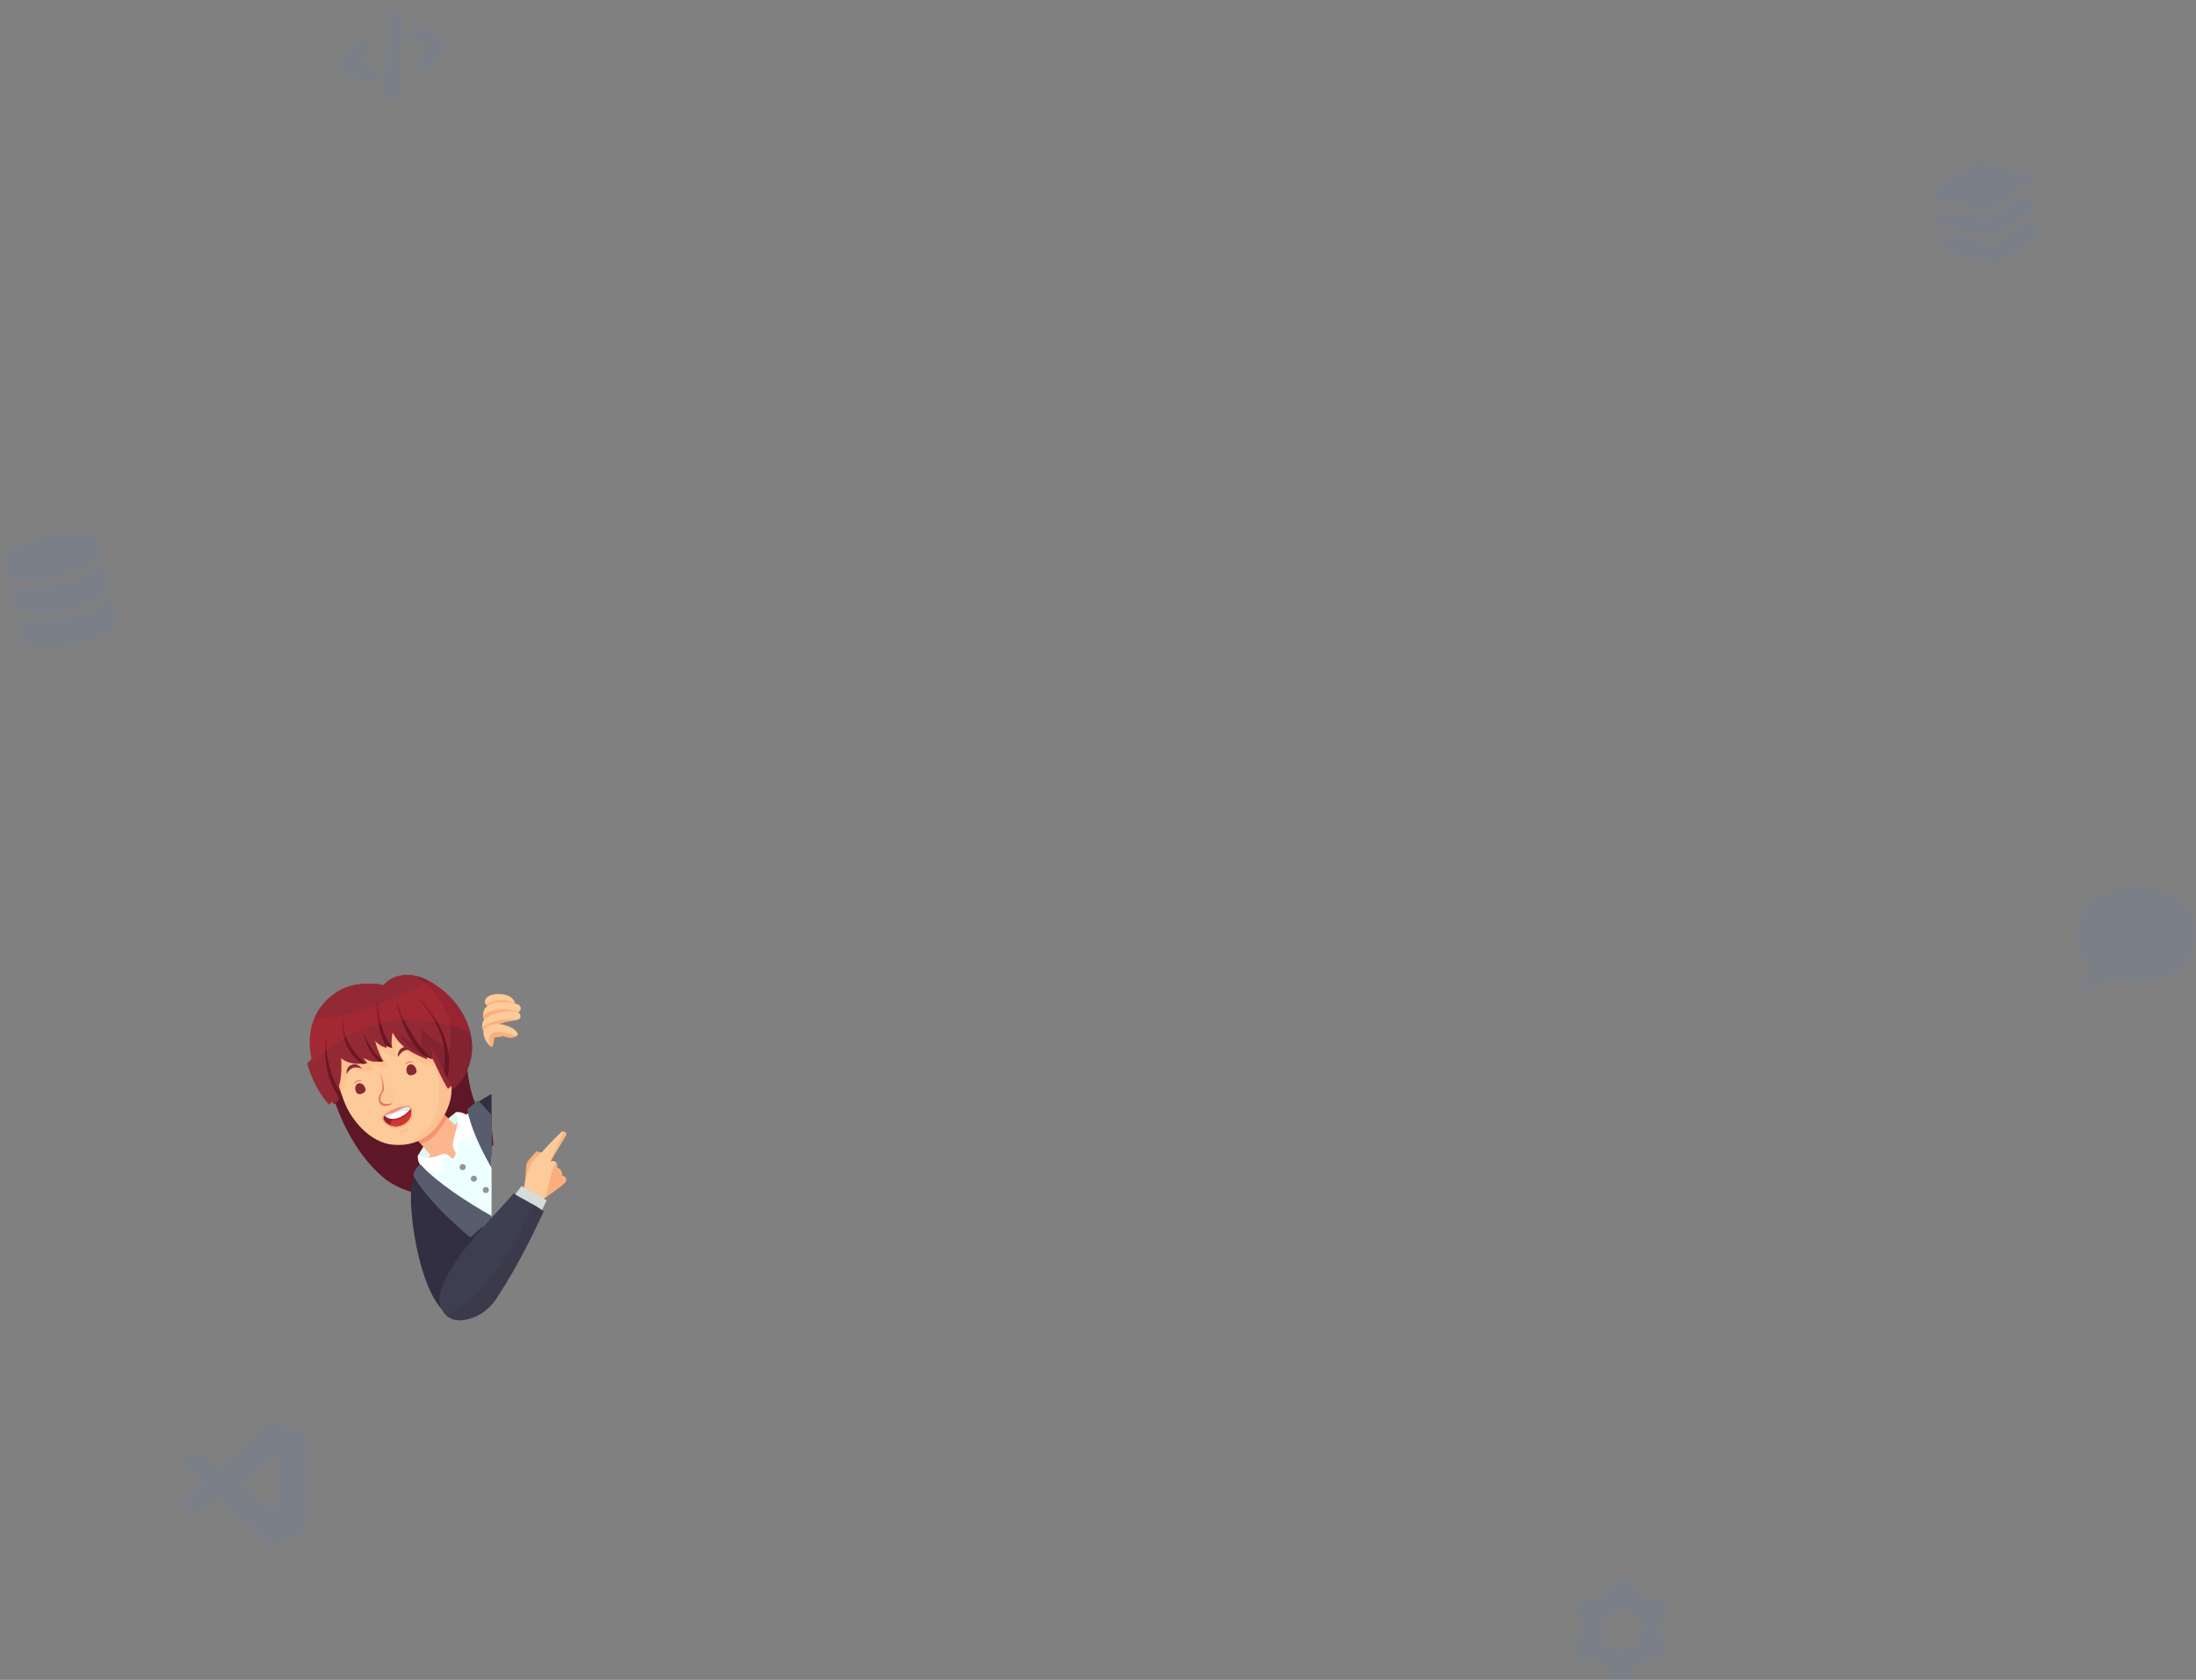 <svg xmlns="http://www.w3.org/2000/svg" xmlns:xlink="http://www.w3.org/1999/xlink" width="1568.728" height="1200.328" viewBox="0 0 1568.728 1200.328">
  <rect x="0" y="0" width="1568.728" height="1200.328" fill="#808080" stroke="none"/>
  <defs>
    <linearGradient id="linear-gradient" x1="-8.242" y1="5.295" x2="-8.242" y2="3.55" gradientUnits="objectBoundingBox">
      <stop offset="0" stop-color="#a5bfcf"/>
      <stop offset="0.27" stop-color="#b4ccd9"/>
      <stop offset="0.79" stop-color="#dbeff3"/>
      <stop offset="1" stop-color="#edffff"/>
    </linearGradient>
    <linearGradient id="linear-gradient-2" x1="3.984" y1="4.375" x2="5.241" y2="4.375" gradientUnits="objectBoundingBox">
      <stop offset="0" stop-color="#322f40"/>
      <stop offset="0.35" stop-color="#353444"/>
      <stop offset="0.73" stop-color="#3f4151"/>
      <stop offset="1" stop-color="#494f5f"/>
    </linearGradient>
    <linearGradient id="linear-gradient-3" x1="-93.446" y1="0.937" x2="-93.552" y2="1.83" gradientUnits="objectBoundingBox">
      <stop offset="0" stop-color="#fdca99"/>
      <stop offset="0.46" stop-color="#fdc898"/>
      <stop offset="0.72" stop-color="#fcbf94"/>
      <stop offset="0.93" stop-color="#fbb28c"/>
      <stop offset="1" stop-color="#faab89"/>
    </linearGradient>
    <linearGradient id="linear-gradient-4" x1="-458.333" y1="60.147" x2="-457.6" y2="59.261" gradientUnits="objectBoundingBox">
      <stop offset="0" stop-color="#ffb596"/>
      <stop offset="0.42" stop-color="#fdc197"/>
      <stop offset="0.85" stop-color="#fcc898"/>
    </linearGradient>
  </defs>
  <g id="Group_886" data-name="Group 886" transform="translate(-135.024 -98)">
    <g id="illustration-1" transform="translate(354.569 794.66)">
      <g id="Layer_2" data-name="Layer 2" transform="translate(0 0.004)">
        <g id="Layer_1" data-name="Layer 1">
          <path id="Path_15852" data-name="Path 15852" d="M62.144,171.125c-29.836-26.309-37.934-68.65-37.934-68.65L121.758,74.4s.31,33.654,8.554,47.235c3.685,6.066,7.383,11.309,10.353,15.279l1.114,11.79-46.45,35.838S76.2,183.523,62.144,171.125Z" transform="translate(-8.881 -27.293)" fill="#5e1727"/>
          <path id="Path_15853" data-name="Path 15853" d="M160.306,278.864c2.989,22.795,8.231,53.991-7.731,54.086-28.493.177-38.8-81.617-34.92-95.611C117.654,237.315,156.842,252.321,160.306,278.864Z" transform="translate(-42.869 -87.063)" fill="#312f40"/>
          <path id="Path_15854" data-name="Path 15854" d="M127.15,196.958c8.079-24.194,39.947-48.248,39.947-48.248s4.635,6.237,11.163,14.962v83.415a476.8,476.8,0,0,1-51.11-50.129Z" transform="translate(-46.641 -54.552)" fill="url(#linear-gradient)"/>
          <path id="Path_15855" data-name="Path 15855" d="M152.075,155l5.661,6.629-27.088,29.126-5.528-5.1A95.948,95.948,0,0,1,152.075,155Z" transform="translate(-45.896 -56.859)" fill="#dff8ef"/>
          <path id="Path_15856" data-name="Path 15856" d="M157.226,162.63a31.9,31.9,0,0,0-4.432,13.094c-.766,5.344,2.887,10.359-1,14.8-.7.8-7.472-.905-9.441-.266-4.743,1.551-8.5,5.9-12.106,9.5-.234-.139-.469-.26-.7-.405C135.236,185.444,147.836,171.1,157.226,162.63Z" transform="translate(-47.521 -59.658)" fill="#fbb690"/>
          <path id="Path_15857" data-name="Path 15857" d="M165.867,155.034c1.146-1,7.446-.291,9.833,3.66,2.064,3.413,2.482,14.854,1.1,19.629-2.444-4.356-4.945-5.027-7.756-2.792-1.7,1.349-1.963,3.907-1.9,8.136-1.526.443-3.362-4.173-3.077-6.231C165.146,169.838,170.053,161.031,165.867,155.034Z" transform="translate(-60.17 -56.722)" fill="#fff"/>
          <path id="Path_15858" data-name="Path 15858" d="M141.457,202.154c3.28-1.083,5.908.924,7.44,2.963-8.7-1.754-9.428,5.407-5.357,8.795-3.862,1.38-12.341-.684-13.873-1.513-5.578-3.008-5.35-8.63-4.831-9.935C128.844,205.206,135.119,205.225,141.457,202.154Z" transform="translate(-45.701 -74.045)" fill="#fff"/>
          <path id="Path_15859" data-name="Path 15859" d="M140.925,267.485c-7.434-13.93-18.267-29.76-23.535-38.143.26-.393,4.337-11.7,6.743-14.842,10.207,11.3,28.81,29.05,50.547,42.081v45.906C159.357,294.629,148.922,282.516,140.925,267.485Z" transform="translate(-43.061 -78.685)" fill="url(#linear-gradient-2)"/>
          <path id="Path_15860" data-name="Path 15860" d="M160.27,265.882s-29.221-23.618-40.79-44.209c.241-3.717,4.692-8,4.692-8,13.6,13.753,32.875,26.473,51.288,36.87v17.729l-6.794-9.884Z" transform="translate(-43.827 -78.38)" fill="#575d6c"/>
          <path id="Path_15861" data-name="Path 15861" d="M198.161,134.11c.076,0,.076,45.235.076,45.235-10.827-20.066-16.615-34-16.627-34.464C183.212,142.854,198.161,134.11,198.161,134.11Z" transform="translate(-66.618 -49.196)" fill="#312f40"/>
          <path id="Path_15862" data-name="Path 15862" d="M195.23,136.85c1.007,1.1,2.007,2.222,3.008,3.337V180.35c-10.815-20.047-16.615-34-16.627-34.464C182.762,144.429,190.8,139.509,195.23,136.85Z" transform="translate(-66.618 -50.201)" fill="#333041" opacity="0.3"/>
          <path id="Path_15863" data-name="Path 15863" d="M187.914,141.5c3.388,3.343,6.667,6.838,9.821,10.34v37.94c-8.231-14.323-14.728-28.753-17.495-41.79Z" transform="translate(-66.115 -51.907)" fill="#575d6c"/>
          <path id="Path_15864" data-name="Path 15864" d="M151.039,163.159c-4.806,3.964-8.643,9.593-12.474,14.114-1.779,2.1-3.869,4.274-5.889,6.566l-11.277-13.1,15.925-20.958Z" transform="translate(-44.532 -54.944)" fill="#fbb690"/>
          <path id="Path_15865" data-name="Path 15865" d="M144.56,156.884c-.494,1.615-6.091,9.612-10.1,13.683-3.331,3.394-8.124,5.065-9.143,4.787l-3.957-4.616,15.925-20.958Z" transform="translate(-44.517 -54.944)" fill="#f69271"/>
          <path id="Path_15866" data-name="Path 15866" d="M88.6,42.2c19.882,34.28,26.283,50.959,19.1,68.327-5.813,14.063-17.552,28.012-38.776,26.226-16.944-1.437-30.342-18.141-35.135-30.937C27.545,89.1,21.333,69.542,20.39,64.951,20.39,64.951,85.62,41.169,88.6,42.2Z" transform="translate(-7.479 -15.47)" fill="url(#linear-gradient-3)"/>
          <path id="Path_15867" data-name="Path 15867" d="M85.728,153.833a16.1,16.1,0,0,1,3.894-1.6c1.057-.342,2.26-.728,3.476-1.228s2.368-1.076,3.489-1.64c3.166-1.577,6.136-3.065,8.231-1.14.905.817,1.4,2.64,1.266,4.629a10.321,10.321,0,0,1-4.679,7.9,14.563,14.563,0,0,1-3.046,1.583,11.758,11.758,0,0,1-9.808-.6,7.8,7.8,0,0,1-4.141-4.768A2.837,2.837,0,0,1,85.728,153.833Z" transform="translate(-30.932 -54.039)" fill="#f7a672"/>
          <path id="Path_15868" data-name="Path 15868" d="M93.457,150.126c2.634-1.1,5.281-1.982,7.415-1.9,3.761.152,4.274,1.7,4.274,1.7s-18.02,8.972-18.78,7.934-.139-2.533.412-3.394C87.746,152.931,90.386,151.4,93.457,150.126Z" transform="translate(-31.551 -54.373)" fill="#fd8b79"/>
          <path id="Path_15869" data-name="Path 15869" d="M94.1,152.583c4.61-1.9,8.472-4.951,10.631-2.982,1.539,1.406,2.191,9.156-6.129,12.353-5.819,2.241-11.771-1.14-12.55-4.61C85.468,154.717,89.5,154.464,94.1,152.583Z" transform="translate(-31.546 -54.645)" fill="#921f33"/>
          <path id="Path_15870" data-name="Path 15870" d="M108.236,153.151c.462,2.913-.7,7.908-6.965,10.327a10.764,10.764,0,0,1-8.041-.12A14.741,14.741,0,0,1,108.236,153.151Z" transform="translate(-34.198 -56.169)" fill="#cd3735"/>
          <path id="Path_15871" data-name="Path 15871" d="M108.992,153.152a3.247,3.247,0,0,1,.057.424A18.362,18.362,0,0,1,95.29,160.4,14.816,14.816,0,0,1,108.992,153.152Z" transform="translate(-34.954 -56.17)" fill="#c1272d"/>
          <path id="Path_15872" data-name="Path 15872" d="M105.4,149.626a2.108,2.108,0,0,1,.405.6c-4.882,6.718-14,9.555-18,4.97,1.437-.874,4.09-1.412,6.965-2.59C99.378,150.709,103.241,147.638,105.4,149.626Z" transform="translate(-32.21 -54.651)" fill="#fff"/>
          <path id="Path_15873" data-name="Path 15873" d="M105.4,149.626a2.108,2.108,0,0,1,.405.6,17.724,17.724,0,0,1-1.361,1.634c-5.452-1.1-14.164,3.223-13.74,5.2A6.212,6.212,0,0,1,87.81,155.2c1.437-.874,4.09-1.412,6.965-2.59C99.378,150.709,103.241,147.638,105.4,149.626Z" transform="translate(-32.21 -54.651)" fill="#dbede8"/>
          <path id="Path_15874" data-name="Path 15874" d="M88.614,42.2c15.051,25.96,22.364,41.79,21.927,55.517-3.457-4.432-6.332-9.3-9.428-13.993-.323-.494-1.64-2.786-2.406-3.008-5.2-1.52-10.321-2.254-14.816-5.7a52.219,52.219,0,0,1-12.366-12.86.443.443,0,0,0-.678-.07.3.3,0,0,0-.209.228,21.4,21.4,0,0,0-.424,6.534c.2,1.659.437,3.843,1.456,5.319a17.375,17.375,0,0,1-6.034-2.311c-1.57-.893-3.02-2.1-4.648-2.875a.291.291,0,0,0-.469-.228c-.405-.158-.557.234-.4.456.051.063.114.114.165.184-.57,2.533,1.045,5.065,2.457,7.073a52.139,52.139,0,0,0,3.337,4.47,13.094,13.094,0,0,1-6.851,0c-1.836-.443-3.7-1.843-5.54-1.811-.323.2-.393.342-.317.507a1.785,1.785,0,0,0,.152.228A8.466,8.466,0,0,0,54.979,83.1a5.7,5.7,0,0,0,.443.589c-2.647-.266-5.528.557-8.149.412a20.686,20.686,0,0,1-5.591-.994c-1.615-.545-2.951-1.634-4.572-2.077a.519.519,0,0,0-.279,0,.481.481,0,0,0-.741.469c.7,5.008-1.988,10.929-3.552,15.633-.279.861-.633,1.7-.969,2.533C26.15,84.593,21.249,68.985,20.42,64.945,20.4,64.951,85.631,41.169,88.614,42.2Z" transform="translate(-7.49 -15.47)" fill="#fca87a" opacity="0.3"/>
          <path id="Path_15875" data-name="Path 15875" d="M134.082,111.87c5.7-24.757-4.337-48.609-19.141-67.9,4.185-1.266,7-1.963,7.6-1.767,19.882,34.28,26.283,50.958,19.1,68.327-4.825,11.682-13.772,23.25-28.822,25.821C122.508,130.853,130.935,123.267,134.082,111.87Z" transform="translate(-41.384 -15.47)" fill="#fca87a" opacity="0.3"/>
          <path id="Path_15876" data-name="Path 15876" d="M84.91,113.136c2.33.785,9.5,14.038,6.25,19-3.115,4.85-10.22,2.469-10.549-.557-.209-1.976,1.779-3.47,2.374-6.275C83.733,121.741,82.7,112.4,84.91,113.136Z" transform="translate(-29.564 -41.488)" fill="url(#linear-gradient-4)"/>
          <path id="Path_15877" data-name="Path 15877" d="M81.341,109.24s3.97,10.473,2.716,13.449c-3.343,4.47-4.527,11.644,6.68,8.934-4.28,3.248-8.865,2.64-9.979-1.064-1.209-4.084,1.64-6,2.362-8.985S81.341,109.24,81.341,109.24Z" transform="translate(-29.515 -40.073)" fill="#ea755b"/>
          <path id="Path_15878" data-name="Path 15878" d="M56.064,122.326c1.811-.753,4.065.551,5.021,2.9s-.228,3.514-2.033,4.249-3.59.779-4.553-1.564S54.241,123.061,56.064,122.326Z" transform="translate(-19.833 -44.795)" fill="#872a35"/>
          <path id="Path_15879" data-name="Path 15879" d="M114.063,100.967c1.9-.633,4,.9,4.749,3.318s-.519,3.47-2.387,4.071-3.641.45-4.388-1.963S112.183,101.569,114.063,100.967Z" transform="translate(-41.001 -36.986)" fill="#872a35"/>
          <path id="Path_15880" data-name="Path 15880" d="M115.645,97.609c.361.12.165.734-.2.633-1.336-.361-3.35,0-4.166,1.222-.291.45-.943-.063-.633-.526C111.675,97.476,114.049,97.153,115.645,97.609Z" transform="translate(-40.556 -35.737)" fill="#eb7b62"/>
          <path id="Path_15881" data-name="Path 15881" d="M57.83,118.75c.374.082.215.7-.139.633-1.38-.247-3.343.26-4.046,1.57-.266.469-.943,0-.671-.462C53.853,118.953,56.2,118.4,57.83,118.75Z" transform="translate(-19.408 -43.524)" fill="#eb7b62"/>
          <path id="Path_15882" data-name="Path 15882" d="M164.615,82.552c6.908,2.235,7.554,11.34,4.584,17.235-1.817,3.571-6.155,8.136-10.422,8.668-3.59-3.615-5.629-11.8-3.653-19.933C156.162,84.249,160.062,81.052,164.615,82.552Z" transform="translate(-56.619 -30.146)" fill="#fab483"/>
          <path id="Path_15883" data-name="Path 15883" d="M164.15,93.922c0-1.653,1.412-4.154,3.065-4.572.462.924-.209,1.678-.633,2.438-1.127,1.963-.633,3.166.576,4.85a4.348,4.348,0,0,1-.633,6.231.943.943,0,0,1-1.159.044c-.07-.082-.152-.152-.228-.234a.418.418,0,0,1-.184-.443,1.355,1.355,0,0,1,.405-.855c1.6-1.266.772-2.786-.057-4.071a6.092,6.092,0,0,1-1.152-3.388Z" transform="translate(-60.213 -32.777)" fill="#f17963"/>
          <path id="Path_15884" data-name="Path 15884" d="M106.369,81.184c4.781-1.589,8.383,2.653,8.383,2.653a13.681,13.681,0,0,0-7.079-.45c-3.28.9-5.534,4.951-5.534,4.951S101.291,82.887,106.369,81.184Z" transform="translate(-37.447 -29.651)" fill="#872a35"/>
          <path id="Path_15885" data-name="Path 15885" d="M48.015,101.107c4.432-1.551,7.282,2.8,7.282,2.8a9.754,9.754,0,0,0-6.155-.671c-3.039.855-4.7,4.5-4.7,4.5S43.336,102.753,48.015,101.107Z" transform="translate(-16.261 -36.967)" fill="#872a35"/>
          <path id="Path_15886" data-name="Path 15886" d="M110.759,173.046c.633,1.507-6.332,4.863-6.813,3.166S110.348,172.1,110.759,173.046Z" transform="translate(-38.12 -63.4)" fill="#fca87a" opacity="0.3"/>
          <path id="Path_15887" data-name="Path 15887" d="M21.966,12.336c8.865-5.863,17.583-6.072,22.909-5.92a25.779,25.779,0,0,1,10.593.975s5.762-8.618,20-7.237S115.05,19.522,118.438,46.73c2.628,21.072-12.315,35.053-13.3,34.407-6.332-10.131-10.093-22.1-17.97-33.28,4.128,8.687,2.533,6.965,3.2,12.461-9.941-4.363-21.034-8.282-27.151-24.9,0,0-3,9.909-1.659,16.627-7.6-1.634-11.359-8.624-12.03-12.429-1.032,1.944-.741,10.41,5.711,22.016-5.54,1.9-16.032-5.065-18.362-10.068,1.767,4.584,4.7,8.288,6.965,11.5-5.7,1.488-15.925-1.165-19.7-9.5,1.982,7.6,1.361,19.85-.342,24.9.171,6.136.715,11.4-3.571,14.012C5.731,77.041-11.27,34.256,21.966,12.336Z" transform="translate(-1.014 -0.004)" fill="#932934"/>
          <path id="Path_15888" data-name="Path 15888" d="M112.643,59.958a49.28,49.28,0,0,1,.981,5.369c2.628,21.072-12.315,35.053-13.3,34.407C94,89.6,90.235,77.637,82.358,66.455c4.128,8.687,2.533,6.965,3.2,12.461-9.941-4.363-21.034-8.282-27.151-24.9,0,0-3,9.909-1.659,16.627-7.6-1.634-11.359-8.624-12.03-12.429-1.032,1.944-.741,10.41,5.711,22.016-5.54,1.9-16.032-5.065-18.362-10.068,1.767,4.584,4.7,8.288,6.965,11.5-5.7,1.488-15.925-1.165-19.7-9.5,1.982,7.6,1.361,19.85-.342,24.9.171,6.136.715,11.4-3.571,14.012C9.5,104.769,3.166,93.947,0,81.784A97.219,97.219,0,0,1,112.643,59.958Z" transform="translate(0 -18.601)" fill="#932934"/>
          <path id="Path_15889" data-name="Path 15889" d="M23.832,12.336C32.7,6.472,41.415,6.263,46.74,6.415a25.779,25.779,0,0,1,10.593.975s5.762-8.618,20-7.237a34.865,34.865,0,0,1,12.151,4C63.576,17.73,36.312,30.28,7.85,31.167A41.269,41.269,0,0,1,23.832,12.336Z" transform="translate(-2.88 -0.004)" fill="#932934"/>
          <path id="Path_15890" data-name="Path 15890" d="M127.946,28.534c13.93,14.772,23.757,35.11,18.59,55.315-.747-1.488-1.475-3-2.21-4.521a66.574,66.574,0,0,0,0-16.836c-1.9-12.809-8.694-23.751-16.925-33.464C127.117,28.68,127.623,28.2,127.946,28.534Z" transform="translate(-46.702 -10.427)" fill="#6b1723"/>
          <path id="Path_15891" data-name="Path 15891" d="M39.8,49.426c.437,14.234,6.275,23.029,16.121,31.963a14.486,14.486,0,0,1-2.26.127c-10.694-7.37-14.646-18.647-14.171-32.1a.155.155,0,0,1,.31.013Z" transform="translate(-14.471 -18.073)" fill="#6b1723"/>
          <path id="Path_15892" data-name="Path 15892" d="M64.741,68.242A43.113,43.113,0,0,0,71.756,80.52,58.252,58.252,0,0,0,77.7,86.44l.082.165a7.383,7.383,0,0,1-3.451.215c-5.065-4.876-8.32-11.689-10.131-18.362C64.127,68.135,64.627,67.938,64.741,68.242Z" transform="translate(-23.546 -24.979)" fill="#6b1723"/>
          <path id="Path_15893" data-name="Path 15893" d="M101.1,32.96c5.7,15.2,13.6,27.062,24.017,38.9-1.9-.829-3.85-1.672-5.781-2.6-9.732-9.662-14.892-22.795-18.654-36.212C100.609,32.783,101.014,32.707,101.1,32.96Z" transform="translate(-36.929 -12.036)" fill="#6b1723"/>
          <path id="Path_15894" data-name="Path 15894" d="M78.754,31.035A80.978,80.978,0,0,0,83.6,52.963a49.077,49.077,0,0,0,5.6,10,2.032,2.032,0,0,0,.057.386A14.563,14.563,0,0,1,84.516,61.4c-4.711-9.194-6.18-20.211-6.186-30.393C78.324,30.738,78.754,30.769,78.754,31.035Z" transform="translate(-28.733 -11.308)" fill="#6b1723"/>
          <path id="Path_15895" data-name="Path 15895" d="M119.57,38.525c5.927,7.206,13.36,9.46,19.287,16.665,6.528-21.528-5.331-41.056-22.883-54.01,14.563,3.546,36.459,20.806,39.6,45.982,2.628,21.072-12.315,35.053-13.3,34.407-6.332-10.131-10.093-22.1-17.97-33.28,4.128,8.687,2.533,6.965,3.2,12.461-8.212-3.584-17.178-6.9-23.51-17.2,5.806,2.634,10.429,6.965,16.748,8.865C118.183,47.567,120.545,44.23,119.57,38.525Z" transform="translate(-38.149 -0.435)" fill="#5e1727" opacity="0.3"/>
          <path id="Path_15896" data-name="Path 15896" d="M21.038,71.236a67.735,67.735,0,0,0,10.08,38.827,31.027,31.027,0,0,1-.918,3.888c-8.415-12.03-11.195-27.714-9.567-42.733A.2.2,0,1,1,21.038,71.236Z" transform="translate(-7.406 -26.054)" fill="#6b1723"/>
          <path id="Path_15897" data-name="Path 15897" d="M6,33.572c28.462-.886,55.726-13.436,81.63-27.012,12.119,6.275,25.6,19.47,29.842,37.206A97.219,97.219,0,0,0,4.825,65.592C2.109,55.163,1.767,43.8,6,33.572Z" transform="translate(-1.026 -2.409)" fill="#c72934" opacity="0.3"/>
          <path id="Path_15898" data-name="Path 15898" d="M220.985,29.958c2.14-1.406,0-6.1-5.065-7.693s-11.4-.7-13.689,1.19c-2.533,2.064-2.469,5.065.095,6.661C204.345,31.357,219.49,30.939,220.985,29.958Z" transform="translate(-73.498 -7.868)" fill="#fdca99"/>
          <path id="Path_15899" data-name="Path 15899" d="M222.123,30.824a1.9,1.9,0,0,1-.81,1.722c-1.494.981-16.64,1.4-18.647.158a4.192,4.192,0,0,1-1.406-1.355C208.333,27.829,215.583,27.474,222.123,30.824Z" transform="translate(-73.826 -10.456)" fill="#fbaf7c"/>
          <path id="Path_15900" data-name="Path 15900" d="M221.966,38.1c2.913-.095,4.8-3.558,1.551-5.7-1.083-.715-9.434-2.26-14.563-1.659s-10.131,2.7-10.549,8.149,2.324,4.793,2.324,4.793A47.413,47.413,0,0,1,221.966,38.1Z" transform="translate(-72.763 -11.229)" fill="#fdca99"/>
          <path id="Path_15901" data-name="Path 15901" d="M223.586,40.574a3.521,3.521,0,0,1-1.6.431,47.368,47.368,0,0,0-21.218,5.572s-2.146.513-2.343-3.2C205.237,37.5,215.2,37.484,223.586,40.574Z" transform="translate(-72.788 -14.135)" fill="#fbaf7c"/>
          <path id="Path_15902" data-name="Path 15902" d="M222.163,46.989c1.368-.393,3.166-1.007,2.26-3.8s-8.06-2.919-13.1-1.773-13.069,3.388-13.81,7.845.526,5.458,1.938,5.756c.576.12,4.85-3.331,10.929-5.49C215.173,47.824,219.675,47.7,222.163,46.989Z" transform="translate(-72.371 -14.946)" fill="#fdca99"/>
          <path id="Path_15903" data-name="Path 15903" d="M221.252,50.668c-2.6.538-6.61.81-10.859,2.317-6.079,2.159-10.353,5.61-10.929,5.49-1.032-.215-1.982-.823-2.134-2.881C203.668,51.56,213.584,48.857,221.252,50.668Z" transform="translate(-72.384 -18.378)" fill="#fbaf7c"/>
          <path id="Path_15904" data-name="Path 15904" d="M222.774,63.572c1.862-1.526-2.184-5.5-8.269-7.313A19.287,19.287,0,0,0,204.374,56c-2.59.576-5.167,2.349-5.515,4.021-.81,3.9,2.533,10.555,6.015,11.657A13.31,13.31,0,0,0,206.2,64.99l7.073-.962S218.994,66.668,222.774,63.572Z" transform="translate(-72.9 -20.341)" fill="#fdca99"/>
          <path id="Path_15905" data-name="Path 15905" d="M208.51,64.765c5.547-1.475,10.182,1.5,16.3,2.229-3.8,2.78-9.244.247-9.244.247l-7.1.994a13.31,13.31,0,0,1-1.323,6.686,5.18,5.18,0,0,1-1.368-.741C204.774,70.071,203.938,66.38,208.51,64.765Z" transform="translate(-75.193 -23.611)" fill="#fbaf7c"/>
          <path id="Path_15906" data-name="Path 15906" d="M245.4,226.934s.583-17.792,1.469-19.673,6.769-8.231,6.769-8.231l6.889,1.418Z" transform="translate(-90.017 -73.01)" fill="#fbaf7c"/>
          <path id="Path_15907" data-name="Path 15907" d="M256.464,225.931c-.855.076-12.664-3.97-12.664-3.97.3-8.573,2.824-23.029,11.638-28.9,0,0,8.744-9.846,15.519-16.171.76-.716,4.261-.146,3.2,2.406-4.274,7.858-7.807,12.4-11.055,19.04,3.09-2.368,5.819,1.9,4.559,4.337,1.374-.488,4.755,3.261,3.217,5.547,2.045-.424,4.939,2.856,2.21,5.3C271.787,214.7,256.464,225.931,256.464,225.931Z" transform="translate(-89.43 -64.782)" fill="#fdca99"/>
          <path id="Path_15908" data-name="Path 15908" d="M275.718,211.1c1.469,1.019.728,4.135.709,4.1,1.368-.519,4.831,3.166,3.343,5.477,10.675,2.792-6.914,11.543-12.03,16.5C271,228.766,271.6,219.148,275.718,211.1Z" transform="translate(-98.212 -77.438)" fill="#fbaf7c"/>
          <path id="Path_15909" data-name="Path 15909" d="M284.092,176.68c3.672,2.121-5.274,11.841-4.6,11.847l-4.679,8.979C275.443,193.694,281.845,183.322,284.092,176.68Z" transform="translate(-100.805 -64.812)" fill="#fbaf7c"/>
          <path id="Path_15910" data-name="Path 15910" d="M256.373,248.352l-4.268,8.865s-17.862-4.375-19.255-11.4c.633-1.317,5.623-7.7,5.623-7.7Z" transform="translate(-85.414 -87.349)" fill="#d3dddb"/>
          <path id="Path_15911" data-name="Path 15911" d="M149.254,319.25c5.065-25.327,41.5-58.962,52.744-72.93,3.343,2.628,15,7.858,21.528,12.942-5.591,11.841-17.444,37.472-33.926,62.444-6.68,10.131-17.7,15.684-27.379,15.3S147.76,326.664,149.254,319.25Z" transform="translate(-54.65 -90.357)" fill="#3d3f50"/>
          <path id="Path_15912" data-name="Path 15912" d="M218.063,258.37a73.385,73.385,0,0,1,8.231,5.312c-5.591,11.841-17.444,37.472-33.926,62.444-6.68,10.131-17.7,15.684-27.379,15.3a12.784,12.784,0,0,1-8.459-3.565C185.853,324.62,205.361,288.085,218.063,258.37Z" transform="translate(-57.418 -94.777)" fill="#333041" opacity="0.3"/>
          <circle id="Ellipse_1705" data-name="Ellipse 1705" cx="2.159" cy="2.159" r="2.159" transform="translate(108.8 135.093)" fill="#939393"/>
          <circle id="Ellipse_1706" data-name="Ellipse 1706" cx="2.159" cy="2.159" r="2.159" transform="translate(116.816 143.369)" fill="#939393"/>
          <circle id="Ellipse_1707" data-name="Ellipse 1707" cx="2.159" cy="2.159" r="2.159" transform="translate(125.376 151.468)" fill="#939393"/>
        </g>
      </g>
    </g>
    <path id="Icon_awesome-layer-group" data-name="Icon awesome-layer-group" d="M1.81,21.592,35.789,37.006a3.735,3.735,0,0,0,3.106,0L72.873,21.592a3.259,3.259,0,0,0,0-5.839L38.9.338a3.735,3.735,0,0,0-3.106,0L1.81,15.751a3.26,3.26,0,0,0,0,5.841ZM72.875,34.469,64.4,30.629,40.823,41.316a8.408,8.408,0,0,1-6.961,0L10.285,30.629,1.81,34.469a3.256,3.256,0,0,0,0,5.835l33.979,15.4a3.746,3.746,0,0,0,3.106,0l33.98-15.4a3.256,3.256,0,0,0,0-5.835Zm0,18.642-8.441-3.826-23.61,10.7a8.408,8.408,0,0,1-6.961,0l-23.609-10.7L1.81,53.111a3.256,3.256,0,0,0,0,5.835l33.979,15.4a3.746,3.746,0,0,0,3.106,0l33.98-15.4a3.256,3.256,0,0,0,0-5.835Z" transform="translate(1511.243 218.611) rotate(-9)" fill="#4285f2" opacity="0.07"/>
    <path id="Icon_awesome-database" data-name="Icon awesome-database" d="M70,11.429v7.143C70,24.866,54.323,30,35,30S0,24.866,0,18.571V11.429C0,5.134,15.677,0,35,0S70,5.134,70,11.429ZM70,27.5V43.571C70,49.866,54.323,55,35,55S0,49.866,0,43.571V27.5c7.52,5.179,21.282,7.589,35,7.589S62.48,32.679,70,27.5Zm0,25V68.571C70,74.866,54.323,80,35,80S0,74.866,0,68.571V52.5c7.52,5.179,21.282,7.589,35,7.589S62.48,57.679,70,52.5Z" transform="translate(135.024 488.898) rotate(-13)" fill="#4285f2" opacity="0.07"/>
    <path id="Icon_awesome-comment" data-name="Icon awesome-comment" d="M42.467,2.25C19.01,2.25,0,17.694,0,36.754c0,8.228,3.55,15.759,9.455,21.681C7.382,66.8.448,74.244.365,74.327A1.319,1.319,0,0,0,.116,75.77a1.3,1.3,0,0,0,1.211.8c11,0,19.243-5.275,23.323-8.526a50.591,50.591,0,0,0,17.816,3.218c23.456,0,42.467-15.444,42.467-34.5S65.923,2.25,42.467,2.25Z" transform="translate(1618.819 728.75)" fill="#4285f2" opacity="0.07"/>
    <path id="Icon_awesome-code" data-name="Icon awesome-code" d="M34.092,62.521l-7.456-2.164a1.469,1.469,0,0,1-1-1.821L42.319,1.062a1.469,1.469,0,0,1,1.821-1L51.6,2.223a1.469,1.469,0,0,1,1,1.821L35.914,61.518a1.465,1.465,0,0,1-1.821,1ZM20.158,48.806l5.317-5.672a1.467,1.467,0,0,0-.1-2.1L14.3,31.29l11.074-9.742a1.456,1.456,0,0,0,.1-2.1l-5.317-5.672a1.468,1.468,0,0,0-2.078-.061L.466,30.214a1.457,1.457,0,0,0,0,2.139L18.08,48.867a1.457,1.457,0,0,0,2.078-.061Zm39.995.073L77.766,32.366a1.457,1.457,0,0,0,0-2.139L60.152,13.7a1.48,1.48,0,0,0-2.078.061l-5.317,5.672a1.467,1.467,0,0,0,.1,2.1L63.93,31.29,52.855,41.032a1.456,1.456,0,0,0-.1,2.1l5.317,5.672a1.469,1.469,0,0,0,2.078.073Z" transform="translate(371.106 115.597) rotate(-13)" fill="#4285f2" opacity="0.07"/>
    <path id="Icon_simple-visualstudiocode" data-name="Icon simple-visualstudiocode" d="M85.419,9.41,67.192.639A5.513,5.513,0,0,0,60.9,1.709L26,33.552,10.793,22.01a3.686,3.686,0,0,0-4.708.21L1.207,26.656a3.69,3.69,0,0,0,0,5.457L14.387,44.142,1.2,56.17a3.69,3.69,0,0,0,0,5.457l4.882,4.431a3.686,3.686,0,0,0,4.708.21L26,54.728,60.9,86.571a5.505,5.505,0,0,0,6.287,1.07L85.427,78.87a5.535,5.535,0,0,0,3.129-4.989V14.4a5.535,5.535,0,0,0-3.137-4.989ZM66.432,64.244l-26.485-20.1,26.485-20.1Z" transform="translate(266.013 1113.619)" fill="#4285f2" opacity="0.07"/>
    <path id="Icon_metro-cog" data-name="Icon metro-cog" d="M67.075,44.552a13.644,13.644,0,0,1,5.04-18.613L65.086,13.765a13.469,13.469,0,0,1-6.834,1.852,13.644,13.644,0,0,1-13.6-13.689H30.6a13.466,13.466,0,0,1-1.813,6.863,13.644,13.644,0,0,1-18.639,4.942L3.115,25.906A13.471,13.471,0,0,1,8.136,30.9,13.644,13.644,0,0,1,3.127,49.494l7.028,12.174a13.467,13.467,0,0,1,6.8-1.834,13.644,13.644,0,0,1,13.6,13.617H44.615a13.471,13.471,0,0,1,1.814-6.79A13.644,13.644,0,0,1,65.036,61.7l7.028-12.174a13.471,13.471,0,0,1-4.989-4.975Zm-29.46,7.619A14.482,14.482,0,1,1,52.1,37.689,14.482,14.482,0,0,1,37.615,52.171Z" transform="translate(1255.885 1224.878)" fill="#4285f2" opacity="0.07"/>
  </g>
</svg>
